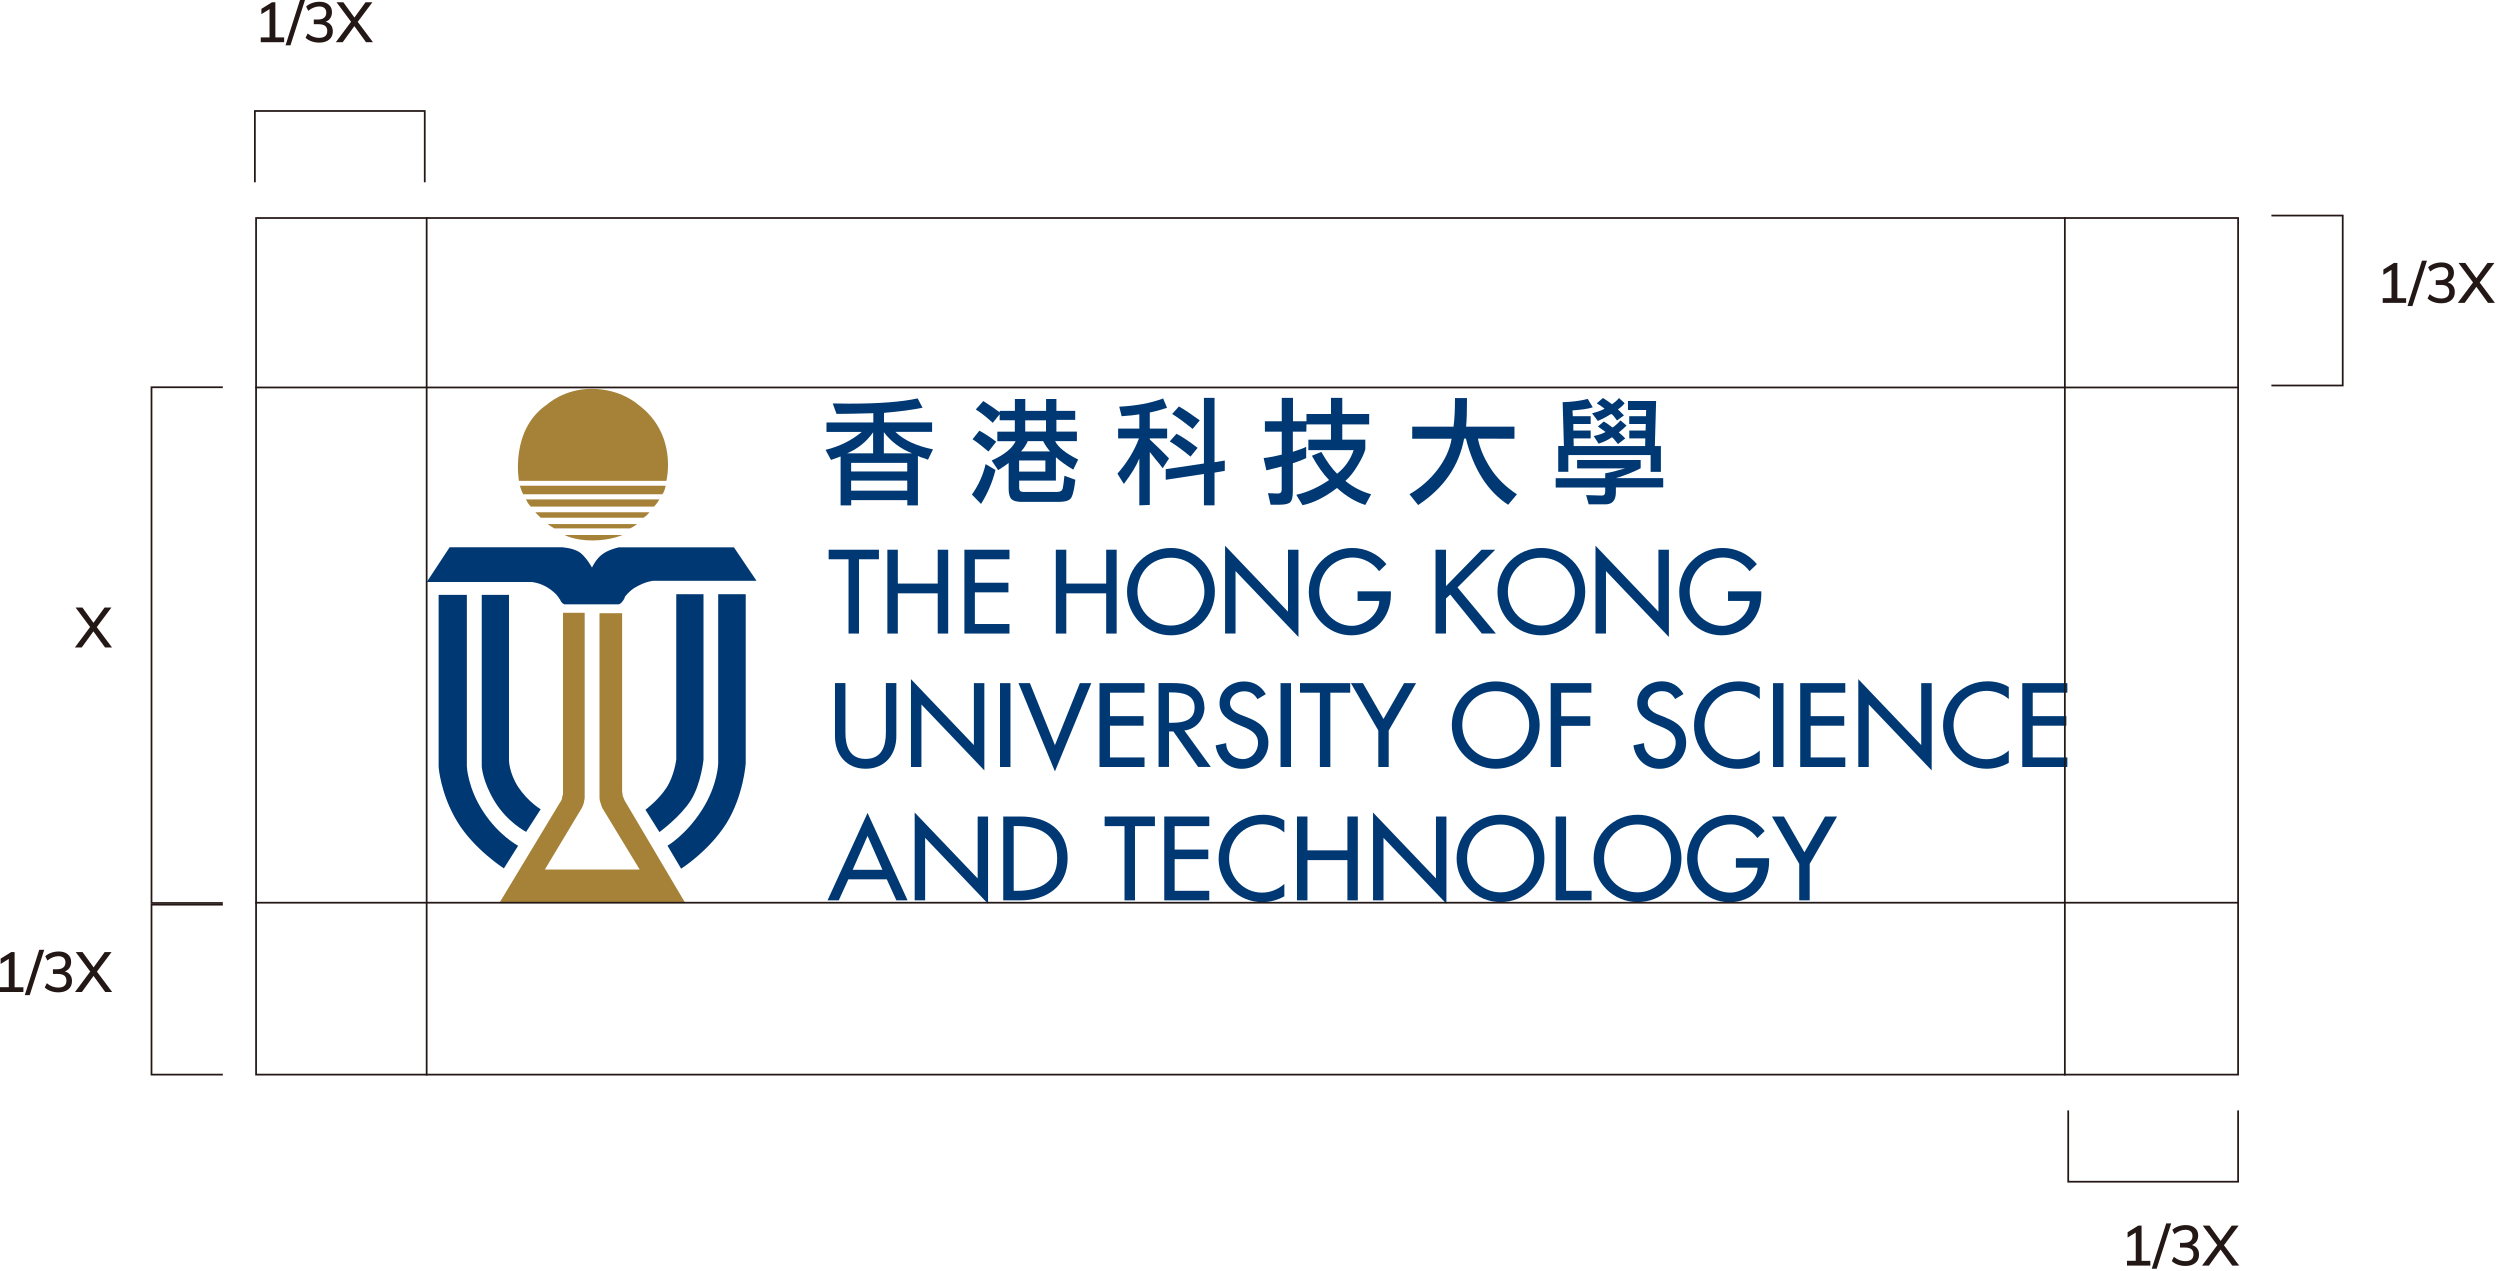 <svg width="356" height="181" viewBox="0 0 356 181" fill="none" xmlns="http://www.w3.org/2000/svg">
<path d="M94.319 70.38C94.669 69.95 94.789 69.17 94.789 69.17H74.029C74.029 69.17 74.289 70.03 74.499 70.38H94.319Z" fill="#A68238"/>
<path d="M93.121 72.14C93.511 71.8 93.901 71.11 93.901 71.11H74.891C74.891 71.11 75.101 71.63 75.581 72.14H93.121Z" fill="#A68238"/>
<path d="M91.621 73.73C92.091 73.47 92.481 72.95 92.481 72.95H76.231C76.231 72.95 76.621 73.38 77.001 73.73H91.63H91.621Z" fill="#A68238"/>
<path d="M89.719 75.24C90.189 75.06 90.709 74.63 90.709 74.63H78.029C78.029 74.63 78.029 74.72 78.929 75.24H89.719Z" fill="#A68238"/>
<path d="M80.391 76.18C80.391 76.18 81.721 76.96 84.351 76.96C86.981 76.96 88.651 76.18 88.651 76.18H80.401H80.391Z" fill="#A68238"/>
<path d="M80.169 77.95C80.169 77.95 81.76 78.03 82.7 78.76C83.609 79.54 84.299 80.82 84.299 80.82C84.299 80.82 84.859 79.58 85.769 78.93C86.669 78.24 88.129 77.94 88.129 77.94H104.51L107.73 82.71H93.019C93.019 82.71 91.99 82.75 90.439 83.66C89.62 84.13 89.01 84.95 89.01 84.95C89.01 84.95 88.889 85.34 88.71 85.55C88.54 85.77 88.409 85.94 88.2 86.02C87.98 86.11 88.029 86.06 88.029 86.06H80.37C80.37 86.06 80.059 85.94 79.9 85.67C79.73 85.41 79.85 85.5 79.68 85.29C79.549 85.08 79.249 84.51 78.09 83.74C76.889 82.96 75.73 82.88 75.73 82.88H60.77L64.029 77.93H80.159L80.169 77.95Z" fill="#003873"/>
<path d="M68.6 84.7V109.12C68.6 109.12 68.69 111.28 70.49 114.2C72.3 117.12 74.92 118.46 74.92 118.46L76.99 115.24C76.99 115.24 75.19 114.16 73.81 112.1C72.48 110.04 72.48 108.27 72.48 108.27V84.71H68.6V84.7Z" fill="#003873"/>
<path d="M96.3 84.61V108.17C96.3 108.17 96 110.54 94.88 112.21C93.76 113.93 91.91 115.31 91.91 115.31L93.9 118.49C93.9 118.49 96.9 116.3 98.36 113.98C99.83 111.66 100.18 108.17 100.18 108.17V84.61H96.3V84.61Z" fill="#003873"/>
<path d="M62.461 84.7V109.21C62.461 109.21 62.711 113 65.081 116.95C67.451 120.9 71.751 123.66 71.751 123.66L73.781 120.44C73.781 120.44 71.031 118.98 68.841 115.62C66.591 112.22 66.481 109.13 66.481 109.13V84.71H62.481L62.461 84.7Z" fill="#003873"/>
<path d="M80.17 87.27V113.16C80.17 113.16 80.07 113.25 80.04 113.63C79.99 114.02 79.74 114.28 79.74 114.28L71.1 128.6H97.59L88.94 113.98L88.68 113.33L88.59 112.65V87.32H85.37V113.6C85.37 113.6 85.37 113.98 85.5 114.28C85.58 114.58 85.76 115.05 85.76 115.05L91.09 123.82H77.59L82.83 115.09C82.83 115.09 83 114.79 83.13 114.36C83.22 113.97 83.26 113.59 83.26 113.59V87.26H80.17V87.27Z" fill="#A68238"/>
<path d="M102.271 84.61V108.69C102.271 108.69 102.231 111.79 99.951 115.35C97.671 118.92 95.051 120.43 95.051 120.43L96.991 123.7C96.991 123.7 100.941 121.21 103.441 117.25C105.891 113.29 106.191 108.69 106.191 108.69V84.61H102.271V84.61Z" fill="#003873"/>
<path d="M73.899 68.48C73.899 68.48 72.569 61.22 77.899 57.6C77.899 57.6 80.309 55.37 84.219 55.37C88.399 55.37 90.799 57.56 90.799 57.56C96.609 61.81 94.889 68.48 94.889 68.48H73.909H73.899Z" fill="#A68238"/>
<path d="M118.321 65.5C118.971 65.28 119.431 65.11 119.701 65V71.97H121.211V71.22H129.201V71.97H130.711V64.92C130.931 65.04 131.171 65.14 131.431 65.21C131.691 65.28 131.931 65.37 132.141 65.47L132.861 63.99C130.521 63.52 128.731 62.69 127.501 61.5H132.731V60.15H125.881V58.79C128.071 58.61 129.891 58.36 131.371 58.06L130.671 56.73C128.451 57.23 125.181 57.48 120.871 57.48C119.961 57.48 119.201 57.47 118.581 57.45L119.121 58.94C120.181 58.94 121.931 58.91 124.361 58.84V60.16H117.691V61.51H122.711C121.251 62.73 119.531 63.58 117.561 64.06L118.341 65.51L118.321 65.5ZM129.191 69.87H121.201V68.44H129.191V69.87ZM125.861 61.54C126.881 62.89 128.211 63.89 129.871 64.55H125.861V61.54V61.54ZM129.191 65.91V67.14H121.201V65.91H129.191ZM124.331 61.56V64.55H120.631C122.161 63.9 123.391 62.9 124.331 61.56Z" fill="#003873"/>
<path d="M141.86 62.9C141.03 62.26 140.22 61.74 139.46 61.33L138.49 62.55C139.13 62.97 139.89 63.56 140.76 64.3L141.86 62.9Z" fill="#003873"/>
<path d="M142.351 58.97V59.85H144.511V61.47H142.021V62.83H144.621C144.141 63.85 143.011 64.76 141.211 65.58L142.141 66.95C142.861 66.49 143.361 66.15 143.631 65.93V69.57C143.631 70.31 143.761 70.81 144.041 71.08C144.321 71.34 144.811 71.47 145.501 71.47H150.761C151.591 71.47 152.151 71.32 152.431 71.03C152.721 70.73 152.961 69.82 153.131 68.32L151.571 67.75C151.491 68.61 151.411 69.21 151.331 69.55C151.241 69.89 150.971 70.05 150.521 70.05H145.701C145.321 70.05 145.131 69.86 145.131 69.48V68.44H150.361V65.11C151.011 65.69 151.831 66.28 152.831 66.88L153.531 65.44C151.781 64.57 150.681 63.7 150.251 62.82H153.351V61.46H150.431V59.79H153.111V58.51H150.431V56.82H148.961V58.51H146.001V56.82H144.521V58.51H142.361V58.72C141.721 58.23 140.941 57.7 140.021 57.11L138.951 58.31C139.681 58.76 140.481 59.4 141.371 60.21L142.361 58.98L142.351 58.97ZM145.991 59.86H148.951V61.45H145.991V59.86ZM146.351 62.82H148.541C148.841 63.4 149.171 63.88 149.531 64.28H145.391C145.791 63.86 146.111 63.37 146.351 62.82V62.82ZM145.121 65.57H148.861V67.16H145.121V65.57Z" fill="#003873"/>
<path d="M141.76 66.92L140.35 66.09C140 67.63 139.35 69.07 138.4 70.43L139.7 71.76C140.63 70.29 141.32 68.67 141.76 66.92V66.92Z" fill="#003873"/>
<path d="M170.54 63.77C169.35 62.86 168.35 62.19 167.53 61.77L166.57 62.86C167.43 63.37 168.41 64.09 169.53 65.02L170.54 63.77V63.77Z" fill="#003873"/>
<path d="M160.031 68.92C161.091 67.53 161.831 66.32 162.241 65.28V71.96L163.731 71.9V64.36C164.021 64.75 164.311 65.11 164.591 65.45C164.921 65.82 165.241 66.23 165.561 66.68L166.471 65.28C165.851 64.61 164.941 63.71 163.731 62.58V62.43H166.201V61.03H163.731V58.74C164.581 58.57 165.401 58.34 166.181 58.07L165.631 56.74C163.891 57.4 161.801 57.79 159.381 57.91L159.721 59.27C160.821 59.2 161.671 59.1 162.241 59V61.03H159.221V62.43H162.191C161.511 64.23 160.481 65.9 159.121 67.45L160.031 68.91V68.92Z" fill="#003873"/>
<path d="M170.85 59.86C169.57 58.93 168.58 58.27 167.88 57.88L166.91 58.95C167.66 59.4 168.63 60.11 169.83 61.08L170.85 59.86V59.86Z" fill="#003873"/>
<path d="M166 68.32L171.44 67.49V71.96H172.95V67.3L174.41 67.05V65.58L172.95 65.82V56.66H171.44V66L166 66.81V68.32Z" fill="#003873"/>
<path d="M179.941 65.22L180.331 66.98C180.861 66.85 181.591 66.66 182.511 66.43V69.74C182.511 70.1 182.331 70.28 181.971 70.28L180.561 70.23L180.931 71.87H182.221C183.021 71.87 183.541 71.74 183.771 71.48C183.991 71.23 184.101 70.72 184.101 69.95V65.97C185.031 65.66 185.661 65.41 186.001 65.22V63.63C185.601 63.83 184.971 64.06 184.101 64.34V61.47H186.021L186.041 60.43H189.531V62.61H186.311V64.1H192.761C192.301 65.46 191.511 66.59 190.401 67.46C189.651 66.71 188.911 65.68 188.161 64.36L186.811 64.9C187.611 66.36 188.431 67.51 189.261 68.36C187.701 69.41 186.141 70.11 184.591 70.46L185.481 71.94C187.041 71.62 188.681 70.8 190.391 69.49C191.651 70.64 192.991 71.45 194.421 71.91L195.251 70.38C193.881 70 192.661 69.37 191.581 68.48C192.201 67.94 192.791 67.2 193.351 66.25C193.921 65.31 194.281 64.54 194.421 63.96V62.61H191.141V60.43H194.971V58.95H191.141V56.66H189.531V58.95H186.041V59.99H184.121V56.66H182.521V59.99H180.121V61.47H182.521V64.74C181.751 64.94 180.891 65.11 179.951 65.23L179.941 65.22Z" fill="#003873"/>
<path d="M200.711 70.38L201.941 71.92C205.581 69.52 207.761 66.37 208.491 62.46H208.751C209.831 66.82 211.841 69.97 214.761 71.88L216.011 70.39C214.401 69.33 213.131 68.07 212.211 66.62C211.291 65.17 210.711 63.78 210.461 62.46L215.661 62.48V60.76H208.771C208.861 59.9 208.901 58.55 208.901 56.68H207.191C207.191 58.41 207.121 59.77 206.981 60.76H201.101V62.48H206.711C206.451 64.01 205.771 65.49 204.681 66.91C203.581 68.34 202.251 69.49 200.721 70.37L200.711 70.38Z" fill="#003873"/>
<path d="M230.751 59.87C230.331 60.34 229.951 60.67 229.631 60.88C229.381 60.69 229.151 60.52 228.951 60.38C228.781 60.28 228.591 60.16 228.381 60.02L227.541 60.73C228.051 61.09 228.411 61.35 228.631 61.51C228.251 61.74 227.691 61.93 226.941 62.09L227.641 63.18C228.411 62.92 229.041 62.62 229.541 62.27C229.611 62.27 229.901 62.59 230.401 63.23L231.441 62.43C231.141 62.13 230.831 61.84 230.521 61.57C230.851 61.32 231.221 61 231.621 60.6L230.761 59.87H230.751Z" fill="#003873"/>
<path d="M223.321 64.8H235.051V67.19H236.511V63.52H235.651L235.831 57.1H231.821V58.38H234.411L234.391 59.27H232.001V60.38H234.361L234.331 61.31H232.011V62.43H234.291L234.271 63.52H224.101L224.071 62.43H226.511V61.31H224.041V60.38H226.511V59.27H223.971L223.921 58.44C225.241 58.35 226.211 58.21 226.811 58L226.091 56.8C225.121 57.07 223.931 57.23 222.521 57.27L222.701 63.51H221.891V67.18H223.331V64.79L223.321 64.8Z" fill="#003873"/>
<path d="M226.701 58.85L227.531 59.94C228.251 59.63 228.891 59.29 229.431 58.95C229.551 58.95 229.831 59.26 230.261 59.88L231.251 59.15C230.891 58.77 230.601 58.49 230.391 58.29C230.791 58.03 231.111 57.74 231.351 57.41L230.541 56.68C230.341 56.95 230.011 57.24 229.551 57.56C229.121 57.24 228.691 56.94 228.261 56.67L227.381 57.43C227.851 57.72 228.221 57.98 228.491 58.19C228.211 58.39 227.611 58.61 226.701 58.86V58.85Z" fill="#003873"/>
<path d="M228.571 70.08C228.571 70.41 228.411 70.57 228.081 70.57L225.861 70.5L226.231 71.82H228.621C229.601 71.82 230.101 71.24 230.101 70.08V69.41H236.841V68.09H230.101C231.501 67.66 232.671 67.19 233.631 66.68V65.5H224.581V66.7H231.421C230.271 67.04 229.321 67.27 228.581 67.4V68.1H221.531V69.42H228.581V70.09L228.571 70.08Z" fill="#003873"/>
<path d="M122.32 90.22V79.64H125.16V78.28H118V79.64H120.83V90.22H122.32Z" fill="#003873"/>
<path d="M127.851 78.28H126.361V90.22H127.851V84.49H133.531V90.22H135.021V78.28H133.531V83.1H127.851V78.28Z" fill="#003873"/>
<path d="M143.75 88.86H138.82V84.35H143.6V82.98H138.82V79.64H143.75V78.28H137.33V90.22H143.75V88.86Z" fill="#003873"/>
<path d="M151.84 78.28H150.35V90.22H151.84V84.49H157.52V90.22H159.01V78.28H157.52V83.1H151.84V78.28Z" fill="#003873"/>
<path d="M166.74 78.03C163.32 78.03 160.49 80.83 160.49 84.25C160.49 87.67 163.29 90.47 166.74 90.47C170.19 90.47 173 87.79 173 84.25C173 80.71 170.16 78.03 166.74 78.03ZM166.74 89.08C164.16 89.08 161.97 86.97 161.97 84.25C161.97 81.53 163.93 79.42 166.74 79.42C169.55 79.42 171.51 81.62 171.51 84.25C171.51 86.88 169.32 89.08 166.74 89.08Z" fill="#003873"/>
<path d="M175.941 81.32L184.901 90.71V78.28H183.411V87.1L174.451 77.71V90.22H175.941V81.32Z" fill="#003873"/>
<path d="M186.371 84.28C186.371 87.59 189.061 90.47 192.411 90.47C195.761 90.47 198.061 87.95 198.061 84.68V84.21H193.321V85.57H196.411C196.341 87.52 194.351 89.12 192.501 89.12C189.921 89.12 187.861 86.74 187.861 84.24C187.861 81.56 189.951 79.39 192.631 79.39C194.091 79.39 195.531 80.17 196.381 81.34L197.421 80.34C196.251 78.87 194.411 78.03 192.561 78.03C189.131 78.03 186.371 80.85 186.371 84.28Z" fill="#003873"/>
<path d="M213.02 90.22L207.55 83.65L212.92 78.28H210.97L205.91 83.46V78.28H204.42V90.22H205.91V85.23L206.51 84.66L211.01 90.22H213.02Z" fill="#003873"/>
<path d="M213.24 84.25C213.24 87.8 216.04 90.47 219.49 90.47C222.94 90.47 225.74 87.79 225.74 84.25C225.74 80.71 222.91 78.03 219.49 78.03C216.07 78.03 213.24 80.83 213.24 84.25ZM219.49 79.42C222.29 79.42 224.26 81.62 224.26 84.25C224.26 86.88 222.07 89.08 219.49 89.08C216.91 89.08 214.72 86.97 214.72 84.25C214.72 81.53 216.69 79.42 219.49 79.42Z" fill="#003873"/>
<path d="M236.161 87.1L227.201 77.71V90.22H228.691V81.32L237.651 90.71V78.28H236.161V87.1Z" fill="#003873"/>
<path d="M245.161 90.47C248.501 90.47 250.811 87.95 250.811 84.68V84.21H246.071V85.57H249.161C249.091 87.52 247.101 89.12 245.251 89.12C242.671 89.12 240.611 86.74 240.611 84.24C240.611 81.56 242.701 79.39 245.381 79.39C246.841 79.39 248.281 80.17 249.131 81.34L250.171 80.34C249.001 78.87 247.161 78.03 245.311 78.03C241.881 78.03 239.121 80.85 239.121 84.28C239.121 87.71 241.811 90.47 245.151 90.47H245.161Z" fill="#003873"/>
<path d="M123.27 109.47C126.01 109.47 127.64 107.46 127.64 104.83V97.27H126.15V104.32C126.15 106.27 125.56 108.07 123.27 108.07C120.98 108.07 120.39 106.27 120.39 104.32V97.27H118.9V104.83C118.9 107.46 120.53 109.47 123.27 109.47V109.47Z" fill="#003873"/>
<path d="M131.211 100.32L140.171 109.71V97.28H138.681V106.1L129.721 96.71V109.22H131.211V100.32Z" fill="#003873"/>
<path d="M143.89 97.28H142.4V109.22H143.89V97.28Z" fill="#003873"/>
<path d="M150.221 106.11L146.661 97.28H145.031L150.221 109.85L155.401 97.28H153.771L150.221 106.11Z" fill="#003873"/>
<path d="M162.98 107.86H158.06V103.34H162.84V101.98H158.06V98.64H162.98V97.28H156.57V109.22H162.98V107.86Z" fill="#003873"/>
<path d="M171.5 100.68C171.5 99.54 170.93 98.41 169.93 97.83C168.98 97.29 167.84 97.27 166.78 97.27H164.98V109.21H166.47V104.16H167.09L170.61 109.21H172.42L168.65 104.02C170.37 103.82 171.52 102.39 171.52 100.68H171.5ZM166.94 102.93H166.46V98.6H166.86C168.33 98.6 170.11 98.87 170.11 100.74C170.11 102.61 168.46 102.92 166.94 102.92V102.93Z" fill="#003873"/>
<path d="M176.921 108.08C175.641 108.08 174.591 107.13 174.611 105.82L173.111 106.14C173.361 108.05 174.871 109.48 176.801 109.48C178.941 109.48 180.621 107.93 180.621 105.76C180.621 103.77 179.351 102.83 177.661 102.17L176.811 101.84C176.071 101.56 175.151 101.07 175.151 100.13C175.151 99.09 176.201 98.44 177.151 98.44C178.051 98.44 178.621 98.82 179.061 99.56L180.251 98.85C179.601 97.69 178.511 97.04 177.181 97.04C175.381 97.04 173.661 98.2 173.661 100.13C173.661 101.79 174.901 102.57 176.261 103.16L177.081 103.51C178.111 103.94 179.141 104.49 179.141 105.77C179.141 107.05 178.221 108.1 176.941 108.1L176.921 108.08Z" fill="#003873"/>
<path d="M183.84 97.28H182.35V109.22H183.84V97.28Z" fill="#003873"/>
<path d="M189.441 109.22V98.64H192.271V97.28H185.121V98.64H187.951V109.22H189.441Z" fill="#003873"/>
<path d="M194.081 97.28H192.371L196.271 104.02V109.22H197.751V104.02L201.651 97.28H199.941L197.011 102.38L194.081 97.28Z" fill="#003873"/>
<path d="M212.99 109.47C216.44 109.47 219.25 106.79 219.25 103.25C219.25 99.71 216.42 97.03 212.99 97.03C209.56 97.03 206.74 99.84 206.74 103.25C206.74 106.66 209.54 109.47 212.99 109.47ZM212.99 98.42C215.79 98.42 217.76 100.62 217.76 103.25C217.76 105.88 215.58 108.08 212.99 108.08C210.4 108.08 208.23 105.97 208.23 103.25C208.23 100.53 210.19 98.42 212.99 98.42Z" fill="#003873"/>
<path d="M222.31 103.36H226.46V101.99H222.31V98.64H226.61V97.28H220.82V109.22H222.31V103.36Z" fill="#003873"/>
<path d="M237.15 102.15L236.3 101.82C235.56 101.54 234.64 101.05 234.64 100.11C234.64 99.07 235.68 98.42 236.63 98.42C237.58 98.42 238.1 98.8 238.54 99.54L239.73 98.83C239.08 97.67 237.99 97.02 236.66 97.02C234.86 97.02 233.14 98.18 233.14 100.11C233.14 101.77 234.38 102.55 235.74 103.14L236.56 103.49C237.59 103.92 238.62 104.47 238.62 105.75C238.62 107.03 237.7 108.08 236.42 108.08C235.14 108.08 234.09 107.13 234.11 105.82L232.6 106.14C232.85 108.05 234.36 109.48 236.29 109.48C238.43 109.48 240.11 107.93 240.11 105.76C240.11 103.77 238.84 102.83 237.15 102.17V102.15Z" fill="#003873"/>
<path d="M247.44 98.39C248.56 98.39 249.74 98.8 250.59 99.56V97.84C249.69 97.28 248.63 97.03 247.58 97.03C244.06 97.03 241.23 99.79 241.23 103.32C241.23 106.85 244.05 109.48 247.45 109.48C248.5 109.48 249.67 109.18 250.59 108.64V106.88C249.7 107.67 248.58 108.12 247.41 108.12C244.75 108.12 242.72 105.89 242.72 103.27C242.72 100.65 244.77 98.39 247.44 98.39Z" fill="#003873"/>
<path d="M253.97 97.28H252.48V109.22H253.97V97.28Z" fill="#003873"/>
<path d="M256.35 109.22H262.77V107.86H257.84V103.34H262.62V101.98H257.84V98.64H262.77V97.28H256.35V109.22Z" fill="#003873"/>
<path d="M273.581 106.1L264.621 96.71V109.22H266.111V100.32L275.071 109.71V97.28H273.581V106.1Z" fill="#003873"/>
<path d="M276.691 103.31C276.691 106.76 279.511 109.47 282.911 109.47C283.961 109.47 285.131 109.17 286.051 108.63V106.87C285.171 107.66 284.041 108.11 282.871 108.11C280.211 108.11 278.181 105.88 278.181 103.26C278.181 100.64 280.221 98.38 282.901 98.38C284.021 98.38 285.191 98.79 286.051 99.55V97.83C285.151 97.27 284.091 97.02 283.041 97.02C279.521 97.02 276.691 99.78 276.691 103.31Z" fill="#003873"/>
<path d="M294.391 98.64V97.28H287.971V109.22H294.391V107.86H289.461V103.34H294.251V101.98H289.461V98.64H294.391Z" fill="#003873"/>
<path d="M117.84 128.21H119.44L120.8 125.22H126.28L127.64 128.21H129.24L123.54 115.76L117.84 128.21ZM121.42 123.86L123.54 119.03L125.66 123.86H121.42V123.86Z" fill="#003873"/>
<path d="M139.22 125.09L130.25 115.7V128.21H131.74V119.31L140.7 128.7V116.27H139.22V125.09Z" fill="#003873"/>
<path d="M145.331 116.27H142.861V128.21H145.281C149.051 128.21 152.031 126.25 152.031 122.18C152.031 118.11 148.991 116.27 145.331 116.27V116.27ZM144.871 126.85H144.351V117.63H144.871C147.911 117.63 150.541 118.75 150.541 122.24C150.541 125.73 147.911 126.85 144.871 126.85Z" fill="#003873"/>
<path d="M157.301 117.64H160.131V128.21H161.621V117.64H164.461V116.27H157.301V117.64Z" fill="#003873"/>
<path d="M165.791 128.21H172.201V126.85H167.271V122.34H172.061V120.98H167.271V117.64H172.201V116.27H165.791V128.21Z" fill="#003873"/>
<path d="M173.531 122.31C173.531 125.76 176.351 128.47 179.751 128.47C180.801 128.47 181.971 128.17 182.891 127.63V125.87C182.001 126.66 180.881 127.11 179.711 127.11C177.051 127.11 175.021 124.88 175.021 122.26C175.021 119.64 177.061 117.38 179.741 117.38C180.861 117.38 182.041 117.79 182.891 118.55V116.83C181.991 116.27 180.921 116.02 179.881 116.02C176.361 116.02 173.531 118.78 173.531 122.31Z" fill="#003873"/>
<path d="M191.871 121.09H186.181V116.27H184.691V128.21H186.181V122.48H191.871V128.21H193.351V116.27H191.871V121.09Z" fill="#003873"/>
<path d="M204.481 125.09L195.521 115.7V128.21H197.011V119.31L205.971 128.7V116.27H204.481V125.09Z" fill="#003873"/>
<path d="M213.67 116.02C210.25 116.02 207.42 118.82 207.42 122.24C207.42 125.66 210.22 128.46 213.67 128.46C217.12 128.46 219.93 125.78 219.93 122.24C219.93 118.7 217.1 116.02 213.67 116.02V116.02ZM213.67 127.07C211.09 127.07 208.91 124.97 208.91 122.24C208.91 119.51 210.87 117.41 213.67 117.41C216.47 117.41 218.44 119.61 218.44 122.24C218.44 124.87 216.25 127.07 213.67 127.07Z" fill="#003873"/>
<path d="M223.011 116.27H221.521V128.21H226.641V126.85H223.011V116.27Z" fill="#003873"/>
<path d="M233.19 116.02C229.77 116.02 226.93 118.82 226.93 122.24C226.93 125.66 229.73 128.46 233.19 128.46C236.65 128.46 239.44 125.78 239.44 122.24C239.44 118.7 236.61 116.02 233.19 116.02V116.02ZM233.19 127.07C230.61 127.07 228.42 124.97 228.42 122.24C228.42 119.51 230.38 117.41 233.19 117.41C236 117.41 237.95 119.61 237.95 122.24C237.95 124.87 235.76 127.07 233.19 127.07Z" fill="#003873"/>
<path d="M247.19 123.56H250.28C250.21 125.51 248.22 127.11 246.37 127.11C243.79 127.11 241.73 124.73 241.73 122.23C241.73 119.55 243.82 117.39 246.5 117.39C247.95 117.39 249.4 118.17 250.25 119.34L251.29 118.34C250.12 116.87 248.28 116.03 246.43 116.03C243 116.03 240.24 118.85 240.24 122.29C240.24 125.73 242.94 128.48 246.27 128.48C249.6 128.48 251.92 125.96 251.92 122.69V122.21H247.19V123.57V123.56Z" fill="#003873"/>
<path d="M256.95 121.37L254.03 116.27H252.32L256.21 123.02V128.21H257.7V123.02L261.6 116.27H259.89L256.95 121.37Z" fill="#003873"/>
<path d="M31.729 128.71H21.449V55.02H31.729V55.27H21.699V128.46H31.729V128.71Z" fill="#231815"/>
<path d="M31.729 153.15H21.449V128.7H31.729V128.95H21.699V152.9H31.729V153.15Z" fill="#231815"/>
<path d="M318.831 168.4H294.391V158.12H294.641V168.15H318.581V158.12H318.831V168.4Z" fill="#231815"/>
<path d="M60.61 25.96H60.36V15.93H36.42V25.96H36.17V15.68H60.61V25.96Z" fill="#231815"/>
<path d="M333.729 55.02H323.449V54.77H333.479V30.82H323.449V30.57H333.729V55.02Z" fill="#231815"/>
<path d="M15.94 92.2H14.96L13.3 89.91L11.64 92.2H10.66L12.83 89.29L10.76 86.51H11.73L13.31 88.69L14.89 86.51H15.87L13.78 89.3L15.95 92.2H15.94Z" fill="#231815"/>
<path d="M3.33 140.58V141.26H0V140.58H1.25V136.55L0.09 137.27V136.51L1.6 135.57H2.08V140.59H3.33V140.58Z" fill="#231815"/>
<path d="M3.529 141.71L5.589 135.25H6.299L4.229 141.71H3.529V141.71Z" fill="#231815"/>
<path d="M9.989 138.82C10.169 139.05 10.249 139.35 10.249 139.71C10.249 140.21 10.079 140.6 9.729 140.88C9.379 141.17 8.909 141.31 8.309 141.31C7.929 141.31 7.569 141.25 7.229 141.13C6.889 141.01 6.599 140.84 6.369 140.62L6.669 140.01C7.179 140.43 7.719 140.63 8.289 140.63C9.069 140.63 9.459 140.3 9.459 139.65C9.459 139.33 9.359 139.09 9.159 138.93C8.959 138.77 8.649 138.69 8.239 138.69H7.539V138.02H8.109C8.509 138.02 8.809 137.94 9.009 137.77C9.219 137.6 9.319 137.36 9.319 137.05C9.319 136.76 9.229 136.54 9.059 136.39C8.889 136.24 8.639 136.16 8.329 136.16C7.799 136.16 7.269 136.37 6.749 136.78L6.449 136.17C6.669 135.96 6.959 135.79 7.299 135.67C7.639 135.55 7.999 135.49 8.369 135.49C8.899 135.49 9.329 135.62 9.649 135.89C9.969 136.15 10.129 136.51 10.129 136.96C10.129 137.29 10.049 137.57 9.899 137.81C9.749 138.05 9.529 138.22 9.239 138.33C9.569 138.43 9.819 138.59 9.999 138.83L9.989 138.82Z" fill="#231815"/>
<path d="M15.96 141.26H14.98L13.32 138.97L11.66 141.26H10.68L12.85 138.35L10.78 135.57H11.75L13.33 137.75L14.91 135.57H15.89L13.8 138.36L15.97 141.26H15.96Z" fill="#231815"/>
<path d="M306.211 179.54V180.22H302.881V179.54H304.131V175.51L302.971 176.23V175.47L304.481 174.53H304.961V179.55H306.211V179.54Z" fill="#231815"/>
<path d="M306.41 180.67L308.47 174.21H309.18L307.11 180.67H306.41Z" fill="#231815"/>
<path d="M312.882 177.78C313.062 178.01 313.142 178.31 313.142 178.67C313.142 179.17 312.972 179.56 312.622 179.84C312.272 180.13 311.802 180.27 311.202 180.27C310.822 180.27 310.462 180.21 310.122 180.09C309.782 179.97 309.492 179.8 309.262 179.58L309.562 178.97C310.072 179.39 310.612 179.59 311.182 179.59C311.962 179.59 312.352 179.26 312.352 178.61C312.352 178.29 312.252 178.05 312.052 177.89C311.852 177.73 311.542 177.65 311.132 177.65H310.432V176.98H311.002C311.402 176.98 311.702 176.9 311.902 176.73C312.112 176.56 312.212 176.32 312.212 176.01C312.212 175.72 312.122 175.5 311.952 175.35C311.782 175.2 311.532 175.12 311.222 175.12C310.692 175.12 310.162 175.33 309.642 175.74L309.342 175.13C309.562 174.92 309.852 174.75 310.192 174.63C310.532 174.51 310.892 174.45 311.262 174.45C311.792 174.45 312.222 174.58 312.542 174.85C312.862 175.11 313.022 175.47 313.022 175.92C313.022 176.25 312.942 176.53 312.792 176.77C312.642 177.01 312.422 177.18 312.132 177.29C312.462 177.39 312.712 177.55 312.892 177.79L312.882 177.78Z" fill="#231815"/>
<path d="M318.85 180.22H317.87L316.21 177.93L314.55 180.22H313.57L315.74 177.31L313.67 174.53H314.64L316.22 176.71L317.8 174.53H318.78L316.69 177.32L318.86 180.22H318.85Z" fill="#231815"/>
<path d="M342.631 42.45V43.13H339.301V42.45H340.551V38.42L339.391 39.14V38.38L340.901 37.44H341.381V42.46H342.631V42.45Z" fill="#231815"/>
<path d="M342.83 43.58L344.89 37.12H345.6L343.53 43.58H342.83Z" fill="#231815"/>
<path d="M349.302 40.7C349.482 40.93 349.562 41.23 349.562 41.59C349.562 42.09 349.392 42.48 349.042 42.76C348.692 43.05 348.222 43.19 347.622 43.19C347.242 43.19 346.882 43.13 346.542 43.01C346.202 42.89 345.912 42.72 345.682 42.5L345.982 41.89C346.492 42.31 347.032 42.51 347.602 42.51C348.382 42.51 348.772 42.18 348.772 41.53C348.772 41.21 348.672 40.97 348.472 40.81C348.272 40.65 347.962 40.57 347.552 40.57H346.852V39.9H347.422C347.822 39.9 348.122 39.82 348.322 39.65C348.532 39.48 348.632 39.24 348.632 38.93C348.632 38.64 348.542 38.42 348.372 38.27C348.202 38.12 347.952 38.04 347.642 38.04C347.112 38.04 346.582 38.25 346.062 38.66L345.762 38.05C345.982 37.84 346.272 37.67 346.612 37.55C346.952 37.43 347.312 37.37 347.682 37.37C348.212 37.37 348.642 37.5 348.962 37.77C349.282 38.03 349.442 38.39 349.442 38.84C349.442 39.17 349.362 39.45 349.212 39.69C349.062 39.93 348.842 40.1 348.552 40.21C348.882 40.31 349.132 40.47 349.312 40.71L349.302 40.7Z" fill="#231815"/>
<path d="M355.27 43.13H354.29L352.63 40.84L350.97 43.13H349.99L352.16 40.22L350.09 37.44H351.06L352.64 39.62L354.22 37.44H355.2L353.11 40.23L355.28 43.13H355.27Z" fill="#231815"/>
<path d="M40.461 5.33V6.01H37.131V5.33H38.381V1.3L37.221 2.02V1.26L38.731 0.32H39.211V5.33H40.461Z" fill="#231815"/>
<path d="M40.66 6.46L42.72 0H43.43L41.36 6.46H40.66Z" fill="#231815"/>
<path d="M47.132 3.58C47.312 3.81 47.392 4.11 47.392 4.47C47.392 4.97 47.222 5.36 46.872 5.64C46.522 5.93 46.052 6.07 45.452 6.07C45.072 6.07 44.712 6.01 44.372 5.89C44.032 5.77 43.742 5.6 43.512 5.38L43.812 4.77C44.322 5.19 44.862 5.39 45.432 5.39C46.212 5.39 46.602 5.06 46.602 4.41C46.602 4.09 46.502 3.85 46.302 3.69C46.102 3.53 45.792 3.45 45.382 3.45H44.682V2.78H45.252C45.652 2.78 45.952 2.7 46.152 2.53C46.362 2.36 46.462 2.12 46.462 1.81C46.462 1.52 46.372 1.3 46.202 1.15C46.032 1 45.782 0.92 45.472 0.92C44.942 0.92 44.412 1.13 43.892 1.54L43.592 0.93C43.812 0.72 44.102 0.55 44.442 0.43C44.782 0.31 45.142 0.25 45.512 0.25C46.042 0.25 46.472 0.38 46.792 0.65C47.112 0.91 47.272 1.27 47.272 1.72C47.272 2.05 47.192 2.33 47.042 2.57C46.892 2.81 46.672 2.98 46.382 3.09C46.712 3.19 46.962 3.35 47.142 3.59L47.132 3.58Z" fill="#231815"/>
<path d="M53.1 6.01H52.12L50.46 3.72L48.8 6.01H47.82L49.99 3.1L47.92 0.32H48.89L50.47 2.5L52.05 0.32H53.03L50.94 3.11L53.11 6.01H53.1Z" fill="#231815"/>
<path d="M318.83 153.15H36.34V30.92H318.83V153.15ZM36.59 152.9H318.58V31.17H36.59V152.9V152.9Z" fill="#231815"/>
<path d="M318.83 55.05H36.34V55.3H318.83V55.05Z" fill="#231815"/>
<path d="M318.83 128.42H36.34V128.67H318.83V128.42Z" fill="#231815"/>
<path d="M294.16 30.93H293.91V153.15H294.16V30.93Z" fill="#231815"/>
<path d="M60.881 30.93H60.631V153.15H60.881V30.93Z" fill="#231815"/>
</svg>

